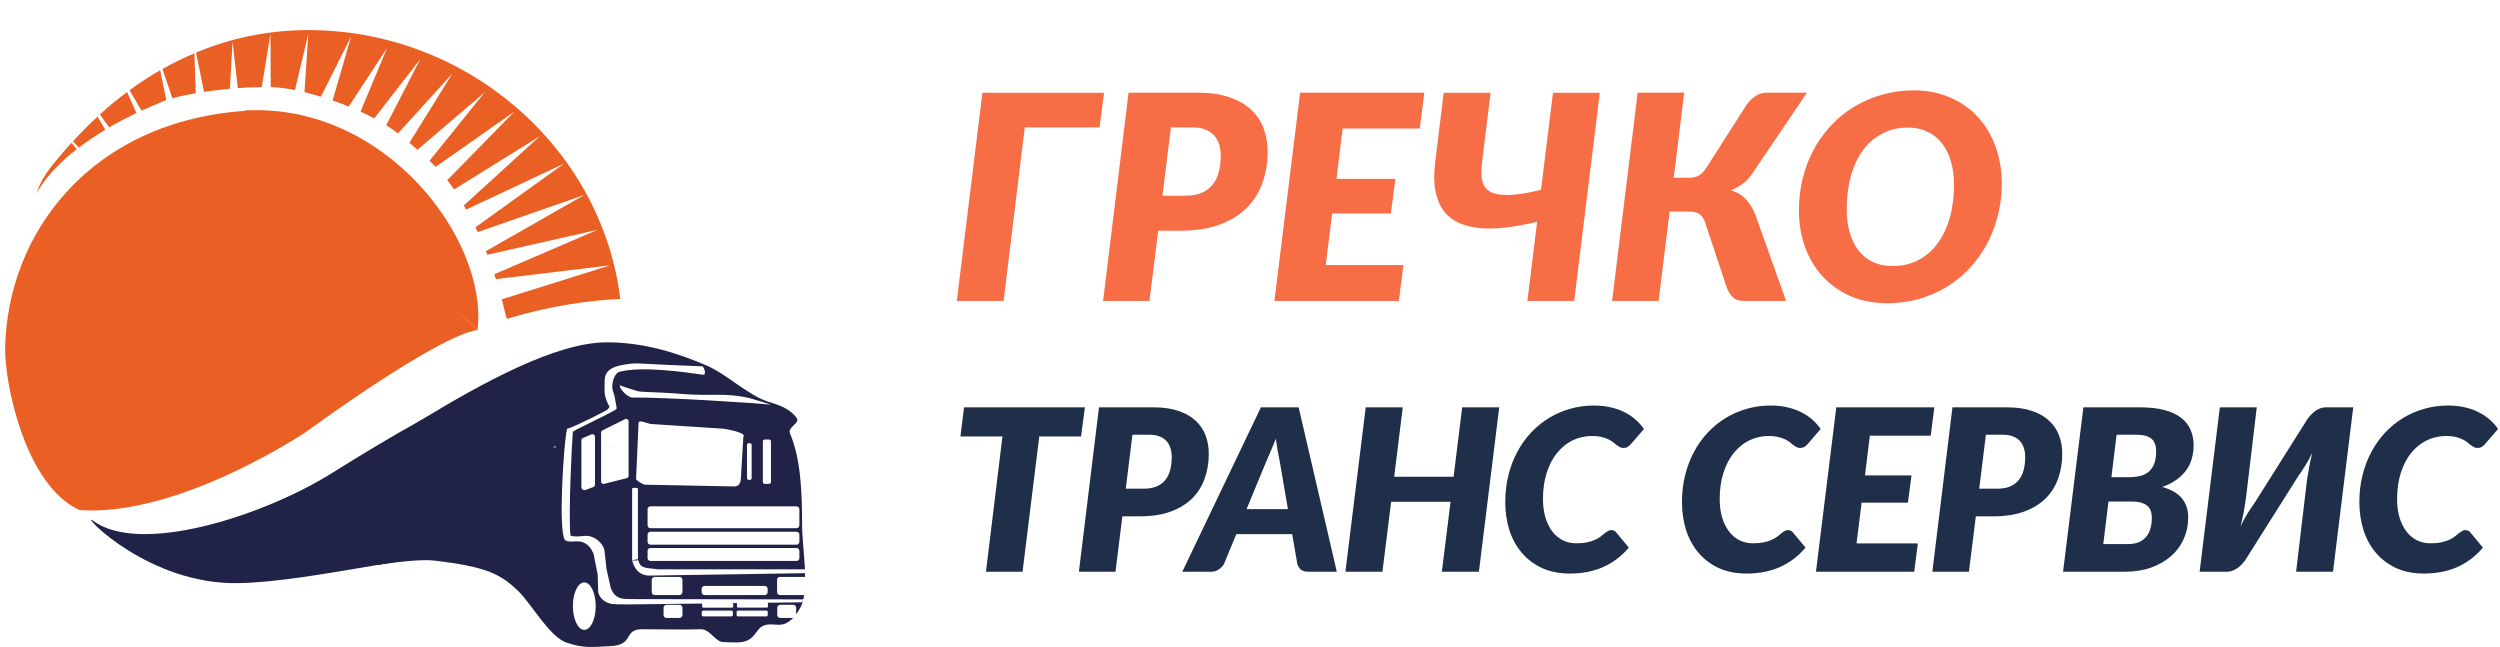 <svg width="1337" height="346" viewBox="0 0 1337 346" fill="none" xmlns="http://www.w3.org/2000/svg">
<path d="M588.063 68.129H548.045L536.721 160.93H511.701L525.397 49.631H590.435L588.063 68.129ZM633.703 104.669C637.273 104.669 640.257 104.159 642.655 103.14C645.103 102.07 647.067 100.592 648.547 98.706C650.077 96.769 651.174 94.476 651.837 91.826C652.5 89.177 652.831 86.272 652.831 83.112C652.831 80.921 652.525 78.908 651.913 77.073C651.352 75.239 650.459 73.659 649.235 72.334C648.011 71.009 646.455 69.99 644.568 69.276C642.731 68.512 640.538 68.129 637.987 68.129H626.204L621.69 104.669H633.703ZM640.436 49.554C647.067 49.554 652.729 50.37 657.422 52C662.166 53.58 666.043 55.797 669.053 58.651C672.113 61.454 674.358 64.792 675.786 68.665C677.214 72.487 677.928 76.615 677.928 81.048C677.928 87.113 676.984 92.744 675.097 97.942C673.261 103.089 670.43 107.548 666.604 111.319C662.778 115.091 657.932 118.046 652.066 120.186C646.2 122.327 639.262 123.397 631.254 123.397H619.394L614.727 160.93H589.936L603.556 49.554H640.436ZM718.042 68.741L714.752 95.649H746.276L743.828 114.148H712.457L709.014 141.743H750.561L748.113 160.93H681.545L695.317 49.554H761.732L759.284 68.741H718.042ZM855.567 49.631L841.867 160.93H816.851L822.054 118.581C816.287 120.008 810.826 121.027 805.68 121.639C800.576 122.25 795.882 122.377 791.598 122.021C787.313 121.613 783.513 120.671 780.197 119.193C776.881 117.664 774.152 115.498 772.01 112.695C769.918 109.841 768.464 106.274 767.648 101.993C766.832 97.662 766.807 92.514 767.572 86.552L772.086 49.631H797.183L792.592 86.628C792.133 90.348 792.133 93.559 792.592 96.26C793.102 98.91 794.454 100.923 796.648 102.299C798.841 103.675 802.131 104.337 806.517 104.287C810.907 104.236 816.77 103.319 824.116 101.535L830.543 49.631H855.567ZM936.593 93.585C935.167 95.572 933.508 97.228 931.623 98.553C929.787 99.879 927.798 100.949 925.655 101.764C928.812 102.681 931.39 104.159 933.379 106.198C935.425 108.236 937.205 111.09 938.735 114.759L955.19 160.93H932.388C930.141 160.93 928.329 160.344 926.952 159.172C925.631 157.999 924.479 156.267 923.513 153.974L911.802 118.658C910.94 116.467 909.869 115.014 908.588 114.3C907.316 113.536 905.584 113.154 903.385 113.154H892.907L887.011 160.93H862.148L875.84 49.554H900.711L895.122 95.037H903.772C905.503 95.037 907.034 94.681 908.363 93.967C909.74 93.253 911.061 91.954 912.342 90.068L934.144 55.899C935.522 54.064 937.076 52.561 938.816 51.389C940.596 50.166 942.641 49.554 944.937 49.554H966.361L936.593 93.585ZM1070.57 98.095C1070.57 104.108 1069.85 109.867 1068.42 115.371C1067.05 120.874 1065.06 125.996 1062.46 130.735C1059.9 135.475 1056.79 139.781 1053.12 143.654C1049.5 147.527 1045.41 150.84 1040.88 153.591C1036.34 156.293 1031.42 158.407 1026.11 159.936C1020.8 161.414 1015.22 162.153 1009.35 162.153C1002.01 162.153 995.397 160.879 989.533 158.331C983.718 155.732 978.773 152.216 974.689 147.782C970.606 143.298 967.473 138.048 965.282 132.035C963.139 125.97 962.068 119.448 962.068 112.466C962.068 106.453 962.753 100.694 964.13 95.19C965.556 89.635 967.545 84.488 970.098 79.749C972.7 75.009 975.841 70.703 979.514 66.83C983.186 62.957 987.286 59.67 991.829 56.969C996.371 54.217 1001.29 52.102 1006.6 50.624C1011.9 49.096 1017.51 48.331 1023.43 48.331C1030.72 48.331 1037.28 49.631 1043.09 52.23C1048.96 54.778 1053.91 58.294 1057.94 62.779C1062.02 67.263 1065.13 72.538 1067.27 78.602C1069.46 84.667 1070.57 91.164 1070.57 98.095ZM1045.01 98.706C1045.01 94.12 1044.45 89.966 1043.33 86.246C1042.26 82.475 1040.65 79.264 1038.5 76.615C1036.41 73.914 1033.84 71.85 1030.78 70.423C1027.72 68.945 1024.25 68.206 1020.37 68.206C1015.27 68.206 1010.7 69.276 1006.67 71.416C1002.65 73.506 999.198 76.462 996.347 80.284C993.536 84.106 991.37 88.718 989.839 94.12C988.357 99.471 987.624 105.407 987.624 111.931C987.624 116.517 988.156 120.671 989.227 124.391C990.298 128.111 991.853 131.296 993.899 133.946C995.985 136.596 998.562 138.66 1001.62 140.138C1004.68 141.564 1008.18 142.278 1012.11 142.278C1017.21 142.278 1021.77 141.234 1025.8 139.144C1029.88 137.054 1033.32 134.099 1036.13 130.277C1038.99 126.455 1041.18 121.868 1042.72 116.517C1044.25 111.166 1045.01 105.23 1045.01 98.706Z" fill="#F66D46"/>
<path d="M578.152 233.409H555.801L546.861 305.767H527.289L536.109 233.409H513.638L515.571 217.839H580.206L578.152 233.409ZM611.542 261.35C614.361 261.35 616.717 260.948 618.61 260.143C620.543 259.298 622.093 258.132 623.261 256.643C624.469 255.114 625.335 253.304 625.859 251.212C626.382 249.119 626.644 246.826 626.644 244.332C626.644 242.602 626.402 241.013 625.919 239.564C625.476 238.116 624.771 236.869 623.805 235.823C622.838 234.777 621.61 233.972 620.12 233.409C618.67 232.805 616.939 232.503 614.925 232.503H605.622L602.058 261.35H611.542ZM616.858 217.839C622.093 217.839 626.563 218.482 630.268 219.77C634.013 221.017 637.074 222.767 639.45 225.02C641.866 227.233 643.638 229.868 644.766 232.926C645.893 235.943 646.457 239.202 646.457 242.702C646.457 247.49 645.712 251.936 644.222 256.039C642.772 260.103 640.537 263.623 637.517 266.601C634.497 269.578 630.671 271.911 626.04 273.601C621.409 275.291 615.932 276.136 609.609 276.136H600.246L596.561 305.767H576.99L587.742 217.839H616.858ZM688.771 272.273L684.482 247.168C684.16 245.599 683.797 243.748 683.395 241.616C683.032 239.444 682.67 237.11 682.307 234.616C681.341 237.15 680.374 239.504 679.408 241.676C678.482 243.809 677.676 245.68 676.992 247.289L666.662 272.273H688.771ZM714.927 305.767H699.704C698.013 305.767 696.684 305.385 695.718 304.62C694.791 303.816 694.147 302.77 693.785 301.482L691.066 285.671H661.165L654.641 301.482C654.077 302.568 653.171 303.554 651.923 304.439C650.715 305.324 649.325 305.767 647.755 305.767H632.291L674.334 217.839H694.51L714.927 305.767ZM801.79 217.839L790.917 305.767H771.104L775.755 268.351H743.981L739.33 305.767H719.516L730.389 217.839H750.203L745.612 254.953H777.386L781.977 217.839H801.79ZM842.946 290.559C845.161 290.559 847.07 290.398 848.681 290.076C850.332 289.714 851.742 289.272 852.909 288.749C854.077 288.225 855.068 287.662 855.873 287.059C856.679 286.415 857.404 285.832 858.048 285.309C858.692 284.786 859.296 284.363 859.86 284.041C860.424 283.679 861.028 283.498 861.672 283.498C862.317 283.498 862.84 283.619 863.243 283.86C863.686 284.061 864.008 284.303 864.21 284.584L871.096 292.852C867.27 297.399 862.719 300.859 857.444 303.232C852.209 305.566 846.249 306.732 839.564 306.732C834.006 306.732 829.069 305.767 824.76 303.836C820.491 301.864 816.891 299.169 813.951 295.749C811.011 292.329 808.772 288.286 807.242 283.619C805.752 278.912 805.008 273.842 805.008 268.411C805.008 263.382 805.575 258.614 806.702 254.108C807.83 249.602 809.417 245.438 811.47 241.616C813.524 237.794 815.981 234.354 818.84 231.296C821.74 228.239 824.945 225.644 828.449 223.511C831.952 221.379 835.714 219.75 839.741 218.623C843.768 217.456 847.98 216.873 852.37 216.873C855.672 216.873 858.668 217.195 861.366 217.839C864.105 218.442 866.561 219.307 868.736 220.434C870.951 221.52 872.924 222.827 874.656 224.356C876.387 225.885 877.902 227.575 879.19 229.426L872.304 237.392C871.821 237.955 871.257 238.458 870.613 238.9C869.968 239.343 869.123 239.564 868.076 239.564C867.391 239.564 866.763 239.403 866.199 239.081C865.635 238.76 865.055 238.377 864.451 237.935C863.887 237.452 863.243 236.929 862.518 236.366C861.793 235.802 860.923 235.3 859.917 234.857C858.91 234.374 857.702 233.972 856.292 233.65C854.923 233.328 853.296 233.167 851.403 233.167C847.698 233.167 844.235 233.952 841.013 235.521C837.832 237.09 835.053 239.343 832.677 242.28C830.342 245.177 828.505 248.717 827.176 252.901C825.847 257.045 825.187 261.692 825.187 266.842C825.187 270.584 825.63 273.923 826.516 276.86C827.442 279.797 828.69 282.291 830.261 284.343C831.832 286.355 833.7 287.904 835.875 288.99C838.049 290.036 840.409 290.559 842.946 290.559ZM937.454 290.559C939.669 290.559 941.578 290.398 943.189 290.076C944.84 289.714 946.25 289.272 947.418 288.749C948.585 288.225 949.576 287.662 950.382 287.059C951.187 286.415 951.912 285.832 952.556 285.309C953.201 284.786 953.805 284.363 954.368 284.041C954.932 283.679 955.536 283.498 956.181 283.498C956.825 283.498 957.348 283.619 957.751 283.86C958.194 284.061 958.516 284.303 958.718 284.584L965.604 292.852C961.778 297.399 957.228 300.859 951.952 303.232C946.717 305.566 940.757 306.732 934.072 306.732C928.514 306.732 923.577 305.767 919.268 303.836C914.999 301.864 911.399 299.169 908.459 295.749C905.52 292.329 903.28 288.286 901.75 283.619C900.26 278.912 899.519 273.842 899.519 268.411C899.519 263.382 900.083 258.614 901.211 254.108C902.338 249.602 903.925 245.438 905.979 241.616C908.032 237.794 910.489 234.354 913.348 231.296C916.248 228.239 919.453 225.644 922.957 223.511C926.461 221.379 930.222 219.75 934.249 218.623C938.276 217.456 942.488 216.873 946.878 216.873C950.18 216.873 953.176 217.195 955.875 217.839C958.613 218.442 961.069 219.307 963.244 220.434C965.459 221.52 967.432 222.827 969.164 224.356C970.896 225.885 972.41 227.575 973.698 229.426L966.812 237.392C966.329 237.955 965.765 238.458 965.121 238.9C964.476 239.343 963.631 239.564 962.584 239.564C961.899 239.564 961.271 239.403 960.707 239.081C960.143 238.76 959.563 238.377 958.959 237.935C958.396 237.452 957.751 236.929 957.026 236.366C956.301 235.802 955.432 235.3 954.425 234.857C953.418 234.374 952.21 233.972 950.8 233.65C949.431 233.328 947.804 233.167 945.911 233.167C942.207 233.167 938.743 233.952 935.522 235.521C932.34 237.09 929.561 239.343 927.185 242.28C924.85 245.177 923.013 248.717 921.684 252.901C920.355 257.045 919.695 261.692 919.695 266.842C919.695 270.584 920.138 273.923 921.024 276.86C921.95 279.797 923.199 282.291 924.769 284.343C926.34 286.355 928.208 287.904 930.383 288.99C932.558 290.036 934.917 290.559 937.454 290.559ZM999.995 232.986L997.394 254.229H1022.28L1020.35 268.833H995.582L992.868 290.619H1025.66L1023.73 305.767H971.178L982.051 217.839H1034.48L1032.55 232.986H999.995ZM1067.97 261.35C1070.79 261.35 1073.14 260.948 1075.04 260.143C1076.97 259.298 1078.52 258.132 1079.69 256.643C1080.9 255.114 1081.76 253.304 1082.29 251.212C1082.81 249.119 1083.07 246.826 1083.07 244.332C1083.07 242.602 1082.83 241.013 1082.35 239.564C1081.91 238.116 1081.2 236.869 1080.23 235.823C1079.27 234.777 1078.04 233.972 1076.55 233.409C1075.1 232.805 1073.37 232.503 1071.36 232.503H1062.05L1058.49 261.35H1067.97ZM1073.29 217.839C1078.52 217.839 1082.99 218.482 1086.7 219.77C1090.44 221.017 1093.51 222.767 1095.88 225.02C1098.3 227.233 1100.07 229.868 1101.2 232.926C1102.32 235.943 1102.89 239.202 1102.89 242.702C1102.89 247.49 1102.14 251.936 1100.65 256.039C1099.2 260.103 1096.97 263.623 1093.95 266.601C1090.93 269.578 1087.1 271.911 1082.47 273.601C1077.84 275.291 1072.36 276.136 1066.04 276.136H1056.67L1052.99 305.767H1033.42L1044.17 217.839H1073.29ZM1137.75 290.981C1140.17 290.981 1142.21 290.639 1143.86 289.956C1145.51 289.231 1146.84 288.246 1147.85 286.998C1148.89 285.711 1149.63 284.222 1150.08 282.533C1150.56 280.843 1150.8 278.992 1150.8 276.981C1150.8 275.653 1150.63 274.446 1150.26 273.36C1149.94 272.273 1149.35 271.368 1148.51 270.644C1147.7 269.879 1146.61 269.296 1145.25 268.894C1143.92 268.451 1142.27 268.23 1140.29 268.23H1127.61L1124.83 290.981H1137.75ZM1131.96 232.503L1129.18 255.195H1138.6C1140.82 255.195 1142.81 254.973 1144.58 254.531C1146.36 254.088 1147.86 253.344 1149.11 252.298C1150.4 251.212 1151.39 249.783 1152.08 248.013C1152.76 246.243 1153.1 244.05 1153.1 241.435C1153.1 238.176 1152.24 235.883 1150.5 234.555C1148.81 233.187 1146.17 232.503 1142.59 232.503H1131.96ZM1144.4 217.839C1149.51 217.839 1153.89 218.321 1157.51 219.287C1161.18 220.253 1164.16 221.641 1166.45 223.451C1168.79 225.221 1170.48 227.374 1171.53 229.908C1172.61 232.403 1173.15 235.179 1173.15 238.237C1173.15 240.65 1172.83 242.984 1172.19 245.237C1171.58 247.45 1170.6 249.502 1169.23 251.393C1167.9 253.284 1166.17 254.993 1164.04 256.522C1161.94 258.051 1159.38 259.359 1156.36 260.445C1161.11 261.732 1164.62 263.744 1166.87 266.48C1169.13 269.175 1170.25 272.595 1170.25 276.739C1170.25 280.803 1169.47 284.605 1167.9 288.145C1166.37 291.645 1164.13 294.703 1161.19 297.318C1158.25 299.933 1154.67 302.005 1150.44 303.534C1146.25 305.023 1141.5 305.767 1136.18 305.767H1103.32L1114.2 217.839H1144.4ZM1258.51 217.839L1247.69 305.767H1227.95L1233.74 257.065C1234.07 254.853 1234.45 252.519 1234.89 250.065C1235.33 247.57 1235.92 244.935 1236.64 242.159C1235.44 244.613 1234.16 246.907 1232.83 249.039C1231.55 251.131 1230.32 252.982 1229.15 254.591L1200.58 299.853C1200.05 300.537 1199.45 301.241 1198.77 301.965C1198.08 302.649 1197.34 303.272 1196.53 303.836C1195.73 304.399 1194.86 304.862 1193.93 305.224C1193.05 305.586 1192.14 305.767 1191.22 305.767H1176.36L1187.17 217.839H1206.92L1201.13 266.48C1200.8 268.733 1200.42 271.127 1199.97 273.661C1199.53 276.156 1198.95 278.791 1198.23 281.567C1199.39 279.073 1200.64 276.759 1201.97 274.627C1203.3 272.454 1204.55 270.584 1205.72 269.014L1234.28 223.692C1234.81 223.009 1235.41 222.325 1236.1 221.641C1236.78 220.916 1237.53 220.273 1238.34 219.709C1239.14 219.146 1239.99 218.704 1240.87 218.382C1241.8 218.02 1242.73 217.839 1243.65 217.839H1258.51ZM1299.73 290.559C1301.94 290.559 1303.86 290.398 1305.47 290.076C1307.12 289.714 1308.53 289.272 1309.7 288.749C1310.86 288.225 1311.85 287.662 1312.65 287.059C1313.46 286.415 1314.18 285.832 1314.83 285.309C1315.47 284.786 1316.08 284.363 1316.64 284.041C1317.2 283.679 1317.81 283.498 1318.45 283.498C1319.1 283.498 1319.62 283.619 1320.02 283.86C1320.46 284.061 1320.79 284.303 1320.99 284.584L1327.87 292.852C1324.05 297.399 1319.5 300.859 1314.22 303.232C1308.99 305.566 1303.03 306.732 1296.34 306.732C1290.78 306.732 1285.86 305.767 1281.55 303.836C1277.28 301.864 1273.67 299.169 1270.73 295.749C1267.79 292.329 1265.56 288.286 1264.03 283.619C1262.54 278.912 1261.79 273.842 1261.79 268.411C1261.79 263.382 1262.35 258.614 1263.48 254.108C1264.61 249.602 1266.2 245.438 1268.26 241.616C1270.31 237.794 1272.77 234.354 1275.63 231.296C1278.53 228.239 1281.72 225.644 1285.23 223.511C1288.73 221.379 1292.5 219.75 1296.53 218.623C1300.55 217.456 1304.76 216.873 1309.15 216.873C1312.45 216.873 1315.46 217.195 1318.15 217.839C1320.89 218.442 1323.35 219.307 1325.52 220.434C1327.74 221.52 1329.71 222.827 1331.44 224.356C1333.17 225.885 1334.68 227.575 1335.97 229.426L1329.08 237.392C1328.6 237.955 1328.04 238.458 1327.39 238.9C1326.75 239.343 1325.9 239.564 1324.85 239.564C1324.17 239.564 1323.55 239.403 1322.99 239.081C1322.42 238.76 1321.83 238.377 1321.23 237.935C1320.67 237.452 1320.02 236.929 1319.3 236.366C1318.57 235.802 1317.71 235.3 1316.7 234.857C1315.7 234.374 1314.49 233.972 1313.08 233.65C1311.71 233.328 1310.07 233.167 1308.18 233.167C1304.48 233.167 1301.01 233.952 1297.79 235.521C1294.61 237.09 1291.83 239.343 1289.46 242.28C1287.12 245.177 1285.29 248.717 1283.96 252.901C1282.63 257.045 1281.97 261.692 1281.97 266.842C1281.97 270.584 1282.41 273.923 1283.29 276.86C1284.22 279.797 1285.47 282.291 1287.04 284.343C1288.61 286.355 1290.49 287.904 1292.66 288.99C1294.84 290.036 1297.19 290.559 1299.73 290.559Z" fill="#1F2E49"/>
<path d="M88.929 53.553C88.319 53.775 87.708 53.996 87.154 54.218C83.103 55.881 79.275 57.543 75.668 59.206L69.287 48.233C74.558 44.354 79.996 40.807 85.655 37.537L88.929 53.553Z" fill="#EA5F23"/>
<path d="M104.685 49.844C99.969 50.675 95.752 51.562 92.201 52.559L86.874 36.931C92.367 33.773 98.082 31.002 103.964 28.508L104.685 49.844Z" fill="#EA5F23"/>
<path d="M434.944 217.781C435.004 217.72 435.066 217.599 435.066 217.539C435.066 217.72 435.004 217.781 434.944 217.781Z" fill="#E6E7ED"/>
<path d="M397.215 233.168C396.992 234.055 396.771 234.941 396.493 235.828C396.715 234.443 396.937 233.556 397.104 233.279C397.104 233.223 397.159 233.223 397.215 233.168Z" fill="#E6E7ED"/>
<path d="M435.055 217.486C434.999 217.32 434.945 216.766 434.833 215.99C435.166 216.544 435.222 217.043 435.055 217.486Z" fill="#E6E7ED"/>
<path d="M130.987 59.097C205.784 54.83 261.16 128.038 255.389 176.474L130.987 59.097Z" fill="#EA5F23"/>
<path d="M255.388 176.475C233.749 179.523 163.724 230.952 163.724 230.952C163.724 230.952 95.974 276.562 42.485 272.793C13.132 259.271 2.534 204.517 2.756 186.617C3.589 124.659 48.977 63.976 133.151 59.154" fill="#EA5F23"/>
<path d="M303.273 229.233C303.107 229.842 302.94 230.508 302.773 231.117C292.564 266.973 260.159 292.576 220.431 299.06C215.548 299.891 210.832 300.667 206.227 301.443C205.949 301.499 205.672 301.554 205.394 301.554C204.95 301.609 204.617 301.664 204.395 301.72C172.545 307.096 147.354 311.585 126.935 311.862C79.827 312.526 44.371 275.784 49.198 278.056C74.167 297.619 141.085 275.784 177.429 253.063C193.298 243.143 209.112 233.556 224.315 225.187C224.37 225.132 224.426 225.076 224.481 225.076C255.054 208.174 283.242 195.871 305.27 194.264C306.935 206.677 306.103 218.426 303.273 229.233Z" fill="#202347"/>
<path d="M417.02 308.534H430.281C430.392 308.534 430.448 308.534 430.559 308.534C430.559 307.869 430.559 307.204 430.503 306.539L347.994 307.814C343.722 308.035 339.782 306.151 338.062 299.667H338.229C338.118 299.556 338.062 299.446 338.062 299.279V261.539C338.062 261.206 338.34 260.929 338.673 260.929H340.559C340.892 260.929 341.169 261.206 341.169 261.539V299.058C342.39 304.045 344.61 303.546 350.602 304.323C350.991 304.377 351.379 304.433 351.657 304.488H430.503C430.115 296.453 428.95 287.752 428.95 279.827C428.95 262.647 428.173 245.079 422.458 231.724C421.07 228.454 428.062 226.293 426.065 223.522C422.68 218.867 417.464 216.816 411.139 214.932C400.374 211.662 388.777 200.135 377.902 195.48C361.644 188.497 343.888 183.066 324.579 183.066C297.557 183.066 258.716 204.292 224.536 225.073C224.481 225.129 224.425 225.184 224.37 225.184C186.805 248.183 175.319 306.594 204.45 301.773C204.727 301.718 205.06 301.662 205.449 301.607C205.726 301.551 205.948 301.496 206.281 301.496C211.774 300.665 225.313 298.947 232.693 299.833C259.715 303.103 267.316 306.705 276.971 315.905C284.406 323.054 293.894 340.899 303.494 343.891C312.483 346.717 316.2 346.053 326.466 345.554C339.45 344.944 333.068 336.521 343.5 336.521C356.706 336.521 364.252 336.853 374.85 336.521C379.677 336.41 382.508 343.281 386.835 343.392C392.606 343.558 396.324 344.001 399.708 342.506C403.87 340.621 404.757 336.521 407.476 335.024C411.915 332.53 416.021 335.412 420.35 333.306C421.57 332.696 422.846 331.809 424.122 330.48H417.242C416.409 330.48 415.689 329.815 415.689 328.928V324.993C415.689 324.162 416.355 323.442 417.242 323.442H424.233C425.066 323.442 425.787 324.106 425.787 324.993V328.485C426.509 327.542 427.174 326.49 427.84 325.27C428.562 323.995 429.117 322.611 429.449 321.114L428.839 322.112L410.639 322.333C410.639 322.389 410.695 322.5 410.695 322.555V324.329C410.695 324.716 410.417 324.938 410.084 324.938H394.715C394.326 324.938 394.104 324.661 394.104 324.329V322.555C394.104 322.555 394.104 322.555 394.104 322.5H392.107C392.107 322.555 392.107 322.611 392.107 322.665V324.218C392.107 324.661 391.774 324.993 391.329 324.993H376.237C375.794 324.993 375.46 324.661 375.46 324.218V322.776L338.561 323.22H337.174C334.067 323.275 328.352 323.22 327.076 322.998C321.916 321.89 320.084 318.454 319.863 316.016V315.35L319.64 307.204L317.366 295.843C317.088 295.455 316.811 295.012 316.533 294.402C315.423 291.908 312.371 289.415 308.876 289.525C306.435 289.581 303.716 289.803 302.551 289.137C302.44 289.082 302.384 289.027 302.273 288.916C302.218 288.86 302.162 288.805 302.106 288.749C298.555 283.707 301.33 240.702 302.884 231.169C303.05 230.56 303.272 229.895 303.383 229.286C303.66 228.952 304.104 228.898 304.548 228.952C309.764 226.958 323.691 219.919 324.745 219.144C325.3 218.7 326.022 217.703 325.911 217.204C325.023 216.207 323.469 212.438 323.358 209.889C323.247 208.282 323.358 207.118 323.358 205.012C323.358 202.685 323.358 200.689 324.912 198.861C327.076 196.256 330.96 195.535 334.234 194.926C338.506 194.15 342.002 194.372 342.779 194.427C349.715 194.871 360.979 195.314 375.794 195.923C377.292 197.808 377.403 200.634 376.071 200.412C366.194 199.027 343.167 195.646 331.238 198.861C328.352 199.637 326.41 206.232 328.019 209.723C328.63 211.053 329.295 215.32 329.628 217.37C329.739 217.925 329.74 218.313 329.794 218.424C329.794 218.479 329.74 218.534 329.684 218.589C329.628 218.7 329.517 218.811 329.406 218.922C327.409 220.585 308.432 229.396 306.99 230.505C306.767 230.671 306.546 230.726 306.379 230.726C305.713 238.817 303.993 274.507 305.048 286.089C305.048 286.2 305.048 286.256 305.048 286.367C305.103 286.367 305.158 286.422 305.214 286.422C306.934 287.309 311.317 286.699 312.705 286.588C318.808 286.2 322.914 291.632 323.247 294.292L324.357 304.267L326.632 314.464V314.519C326.798 314.797 326.965 315.129 327.132 315.517C328.075 318.066 330.738 320.227 334.178 320.283C335.288 320.283 336.231 320.338 337.119 320.394L429.56 320.56C429.782 319.839 429.949 319.008 430.06 318.233H417.131C416.299 318.233 415.577 317.567 415.577 316.68V310.085C415.522 309.254 416.188 308.534 417.02 308.534ZM393.937 327.321C393.937 326.878 394.271 326.545 394.715 326.545H409.807C410.25 326.545 410.584 326.878 410.584 327.321V328.872C410.584 329.316 410.25 329.648 409.807 329.648H394.715C394.271 329.648 393.937 329.316 393.937 328.872V327.321ZM375.35 327.321C375.35 326.878 375.682 326.545 376.126 326.545H391.163C391.607 326.545 391.94 326.878 391.94 327.321V328.872C391.94 329.316 391.607 329.648 391.163 329.648H376.071C375.627 329.648 375.294 329.316 375.294 328.872V327.321H375.35ZM354.874 324.993C354.874 324.162 355.54 323.442 356.428 323.442H363.42C364.252 323.442 364.974 324.106 364.974 324.993V328.928C364.974 329.759 364.307 330.48 363.42 330.48H356.428C355.596 330.48 354.874 329.815 354.874 328.928V324.993ZM312.483 311.471C315.868 311.471 318.586 317.179 318.586 324.162C318.586 331.2 315.868 336.853 312.483 336.853C309.098 336.853 306.379 331.145 306.379 324.162C306.324 317.179 309.098 311.471 312.483 311.471ZM318.198 259.156C318.198 259.766 317.81 260.265 317.31 260.486L313.093 262.038C312.039 262.426 310.929 261.649 310.929 260.541V235.492C310.929 234.938 311.262 234.384 311.817 234.217L316.256 232.334C317.199 231.946 318.198 232.61 318.198 233.608V259.156ZM340.171 256.219L341.503 226.238C341.503 224.021 346.441 226.791 348.661 226.791L386.946 229.286C387.778 229.396 399.597 231.336 397.544 233.608L396.213 255.776C396.213 257.992 395.214 260.154 392.994 260.154L344.776 259.211C344.11 259.267 340.171 256.883 340.171 256.219ZM427.507 298.448C427.507 299.279 426.841 299.999 425.954 299.999H347.883C347.051 299.999 346.33 299.335 346.33 298.448V294.624C346.33 293.793 346.996 293.072 347.883 293.072H425.954C426.786 293.072 427.507 293.737 427.507 294.624V298.448ZM427.507 289.747C427.507 290.578 426.841 291.298 425.954 291.298H347.883C347.051 291.298 346.33 290.634 346.33 289.747V285.923C346.33 285.092 346.996 284.371 347.883 284.371H425.954C426.786 284.371 427.507 285.037 427.507 285.923V289.747ZM425.954 270.794C426.786 270.794 427.507 271.459 427.507 272.346V280.935C427.507 281.767 426.841 282.488 425.954 282.488H347.883C347.051 282.488 346.33 281.822 346.33 280.935V272.346C346.33 271.514 346.996 270.794 347.883 270.794H425.954ZM399.486 255.664V237.986C399.486 237.432 399.93 236.988 400.485 236.988H400.985C401.539 236.988 401.983 237.432 401.983 237.986V255.664C401.983 256.219 401.539 256.662 400.985 256.662H400.485C399.93 256.662 399.486 256.219 399.486 255.664ZM407.976 257.77V236.046C407.976 235.492 408.42 235.049 408.975 235.049H411.305C411.86 235.049 412.303 235.492 412.303 236.046V257.77C412.303 258.325 411.86 258.768 411.305 258.768H408.975C408.42 258.768 407.976 258.325 407.976 257.77ZM336.176 254.39C336.176 255 335.788 255.553 335.177 255.72L323.026 258.768C322.193 258.99 321.472 258.325 321.472 257.438V231.447C321.472 230.892 321.749 230.449 322.193 230.172L334.344 224.132C335.177 223.688 336.176 224.409 336.176 225.406V254.39ZM331.57 206.065C331.57 206.065 331.626 206.065 331.57 206.065H331.626C332.957 206.785 340.115 208.892 340.115 208.892C342.667 210 348.438 209.335 365.085 210.72C381.064 211.994 387.557 209.833 400.707 212.881C402.593 213.325 412.359 216.373 412.359 216.428C404.591 215.541 354.874 212.383 338.229 212.604C335.51 212.66 330.683 207.228 331.57 206.065ZM364.918 316.68C364.918 317.512 364.252 318.233 363.364 318.233H350.103C349.27 318.233 348.549 317.567 348.549 316.68V310.085C348.549 309.254 349.215 308.534 350.103 308.534H363.42C364.252 308.534 364.974 309.199 364.974 310.085V316.68H364.918ZM410.528 316.68C410.528 317.512 409.862 318.233 408.975 318.233H376.792C375.96 318.233 375.239 317.567 375.239 316.68V314.907C375.239 314.076 375.904 313.356 376.792 313.356H408.975C409.807 313.356 410.528 314.02 410.528 314.907V316.68ZM338.173 299.611C338.284 299.722 338.45 299.778 338.617 299.778H340.504C340.837 299.778 341.114 299.501 341.114 299.223V299.002L338.173 299.611ZM338.173 299.611C338.284 299.722 338.45 299.778 338.617 299.778H340.504C340.837 299.778 341.114 299.501 341.114 299.223V299.002L338.173 299.611ZM338.173 299.611C338.284 299.722 338.45 299.778 338.617 299.778H340.504C340.837 299.778 341.114 299.501 341.114 299.223V299.002L338.173 299.611ZM338.173 299.611C338.284 299.722 338.45 299.778 338.617 299.778H340.504C340.837 299.778 341.114 299.501 341.114 299.223V299.002L338.173 299.611ZM338.173 299.611C338.284 299.722 338.45 299.778 338.617 299.778H340.504C340.837 299.778 341.114 299.501 341.114 299.223V299.002L338.173 299.611ZM338.173 299.611C338.284 299.722 338.45 299.778 338.617 299.778H340.504C340.837 299.778 341.114 299.501 341.114 299.223V299.002L338.173 299.611ZM338.173 299.611C338.284 299.722 338.45 299.778 338.617 299.778H340.504C340.837 299.778 341.114 299.501 341.114 299.223V299.002L338.173 299.611ZM338.173 299.611C338.284 299.722 338.45 299.778 338.617 299.778H340.504C340.837 299.778 341.114 299.501 341.114 299.223V299.002L338.173 299.611ZM338.173 299.611C338.284 299.722 338.45 299.778 338.617 299.778H340.504C340.837 299.778 341.114 299.501 341.114 299.223V299.002L338.173 299.611ZM338.173 299.611C338.284 299.722 338.45 299.778 338.617 299.778H340.504C340.837 299.778 341.114 299.501 341.114 299.223V299.002L338.173 299.611ZM338.173 299.611C338.284 299.722 338.45 299.778 338.617 299.778H340.504C340.837 299.778 341.114 299.501 341.114 299.223V299.002L338.173 299.611ZM338.173 299.611C338.284 299.722 338.45 299.778 338.617 299.778H340.504C340.837 299.778 341.114 299.501 341.114 299.223V299.002L338.173 299.611ZM338.173 299.611C338.284 299.722 338.45 299.778 338.617 299.778H340.504C340.837 299.778 341.114 299.501 341.114 299.223V299.002L338.173 299.611ZM338.173 299.611C338.284 299.722 338.45 299.778 338.617 299.778H340.504C340.837 299.778 341.114 299.501 341.114 299.223V299.002L338.173 299.611ZM338.173 299.611C338.284 299.722 338.45 299.778 338.617 299.778H340.504C340.837 299.778 341.114 299.501 341.114 299.223V299.002L338.173 299.611ZM338.173 299.611C338.284 299.722 338.45 299.778 338.617 299.778H340.504C340.837 299.778 341.114 299.501 341.114 299.223V299.002L338.173 299.611ZM338.173 299.611C338.284 299.722 338.45 299.778 338.617 299.778H340.504C340.837 299.778 341.114 299.501 341.114 299.223V299.002L338.173 299.611ZM338.173 299.611C338.284 299.722 338.45 299.778 338.617 299.778H340.504C340.837 299.778 341.114 299.501 341.114 299.223V299.002L338.173 299.611ZM338.173 299.611C338.284 299.722 338.45 299.778 338.617 299.778H340.504C340.837 299.778 341.114 299.501 341.114 299.223V299.002L338.173 299.611ZM338.173 299.611C338.284 299.722 338.45 299.778 338.617 299.778H340.504C340.837 299.778 341.114 299.501 341.114 299.223V299.002L338.173 299.611ZM338.173 299.611C338.284 299.722 338.45 299.778 338.617 299.778H340.504C340.837 299.778 341.114 299.501 341.114 299.223V299.002L338.173 299.611ZM338.173 299.611C338.284 299.722 338.45 299.778 338.617 299.778H340.504C340.837 299.778 341.114 299.501 341.114 299.223V299.002L338.173 299.611ZM338.173 299.611C338.284 299.722 338.45 299.778 338.617 299.778H340.504C340.837 299.778 341.114 299.501 341.114 299.223V299.002L338.173 299.611ZM338.173 299.611C338.284 299.722 338.45 299.778 338.617 299.778H340.504C340.837 299.778 341.114 299.501 341.114 299.223V299.002L338.173 299.611ZM338.173 299.611C338.284 299.722 338.45 299.778 338.617 299.778H340.504C340.837 299.778 341.114 299.501 341.114 299.223V299.002L338.173 299.611ZM338.173 299.611C338.284 299.722 338.45 299.778 338.617 299.778H340.504C340.837 299.778 341.114 299.501 341.114 299.223V299.002L338.173 299.611ZM338.173 299.611C338.284 299.722 338.45 299.778 338.617 299.778H340.504C340.837 299.778 341.114 299.501 341.114 299.223V299.002L338.173 299.611ZM338.173 299.611C338.284 299.722 338.45 299.778 338.617 299.778H340.504C340.837 299.778 341.114 299.501 341.114 299.223V299.002L338.173 299.611ZM338.173 299.611C338.284 299.722 338.45 299.778 338.617 299.778H340.504C340.837 299.778 341.114 299.501 341.114 299.223V299.002L338.173 299.611ZM338.173 299.611C338.284 299.722 338.45 299.778 338.617 299.778H340.504C340.837 299.778 341.114 299.501 341.114 299.223V299.002L338.173 299.611ZM338.173 299.611C338.284 299.722 338.45 299.778 338.617 299.778H340.504C340.837 299.778 341.114 299.501 341.114 299.223V299.002L338.173 299.611ZM338.173 299.611C338.284 299.722 338.45 299.778 338.617 299.778H340.504C340.837 299.778 341.114 299.501 341.114 299.223V299.002L338.173 299.611ZM338.173 299.611C338.284 299.722 338.45 299.778 338.617 299.778H340.504C340.837 299.778 341.114 299.501 341.114 299.223V299.002L338.173 299.611ZM338.173 299.611C338.284 299.722 338.45 299.778 338.617 299.778H340.504C340.837 299.778 341.114 299.501 341.114 299.223V299.002L338.173 299.611ZM338.173 299.611C338.284 299.722 338.45 299.778 338.617 299.778H340.504C340.837 299.778 341.114 299.501 341.114 299.223V299.002L338.173 299.611ZM338.173 299.611C338.284 299.722 338.45 299.778 338.617 299.778H340.504C340.837 299.778 341.114 299.501 341.114 299.223V299.002L338.173 299.611ZM338.173 299.611C338.284 299.722 338.45 299.778 338.617 299.778H340.504C340.837 299.778 341.114 299.501 341.114 299.223V299.002L338.173 299.611ZM338.173 299.611C338.284 299.722 338.45 299.778 338.617 299.778H340.504C340.837 299.778 341.114 299.501 341.114 299.223V299.002L338.173 299.611ZM338.173 299.611C338.284 299.722 338.45 299.778 338.617 299.778H340.504C340.837 299.778 341.114 299.501 341.114 299.223V299.002L338.173 299.611ZM338.173 299.611C338.284 299.722 338.45 299.778 338.617 299.778H340.504C340.837 299.778 341.114 299.501 341.114 299.223V299.002L338.173 299.611ZM338.173 299.611C338.284 299.722 338.45 299.778 338.617 299.778H340.504C340.837 299.778 341.114 299.501 341.114 299.223V299.002L338.173 299.611ZM338.173 299.611C338.284 299.722 338.45 299.778 338.617 299.778H340.504C340.837 299.778 341.114 299.501 341.114 299.223V299.002L338.173 299.611ZM338.173 299.611C338.284 299.722 338.45 299.778 338.617 299.778H340.504C340.837 299.778 341.114 299.501 341.114 299.223V299.002L338.173 299.611ZM338.173 299.611C338.284 299.722 338.45 299.778 338.617 299.778H340.504C340.837 299.778 341.114 299.501 341.114 299.223V299.002L338.173 299.611ZM338.173 299.611C338.284 299.722 338.45 299.778 338.617 299.778H340.504C340.837 299.778 341.114 299.501 341.114 299.223V299.002L338.173 299.611Z" fill="#202347"/>
<path d="M38.213 76.387L41.043 79.767C25.673 91.793 20.513 101.491 19.514 103.764C19.57 103.542 19.681 103.209 19.792 102.877C21.956 95.451 27.171 89.244 32.11 83.37C34.107 80.986 36.16 78.659 38.213 76.387Z" fill="#EA5F23"/>
<path d="M56.301 69.406C50.863 72.676 46.202 75.89 42.207 78.938L39.044 75.558C43.206 70.958 47.645 66.525 52.195 62.368L56.301 69.406Z" fill="#EA5F23"/>
<path d="M72.946 60.424C67.564 63.029 62.736 65.578 58.353 68.127L53.414 61.2C58.075 56.933 62.903 52.943 67.952 49.23L72.946 60.424Z" fill="#EA5F23"/>
<path d="M331.736 159.904C331.736 159.904 304.104 160.403 271.256 170.489C270.812 170.599 270.09 166.665 268.371 160.071L326.299 141.893L265.208 149.263C264.93 148.432 264.653 147.545 264.376 146.659L319.585 122.884L260.658 136.24C260.38 135.631 260.158 134.965 259.881 134.301L312.483 104.264L255.497 124.104C255.109 123.272 254.665 122.386 254.276 121.554L301.607 87.527L249.338 112.078C248.895 111.357 248.506 110.637 248.062 109.861L288.623 72.897L242.791 101.326C242.402 100.717 242.014 100.163 241.626 99.608C240.904 98.5 240.072 97.447 239.184 96.339L275.14 59.652L232.97 89.245C231.916 88.137 230.806 87.084 229.696 85.976L259.271 49.344L223.26 80.101C221.817 78.827 220.374 77.608 218.931 76.388L241.903 39.369L212.828 71.345C210.997 69.904 208.833 68.408 206.558 66.967L224.813 31.555L200.122 63.309C197.791 62.09 195.349 60.871 192.797 59.707L207.057 25.569L186.471 56.992C183.642 55.828 180.757 54.72 177.871 53.777L187.803 19.473L171.601 51.727C168.66 50.84 165.72 50.009 162.835 49.288L164.888 18.199L157.73 48.18C155.122 47.626 152.624 47.238 150.239 46.961C148.629 46.795 146.743 46.628 144.801 46.573L144.634 18.143L139.973 46.573C136.034 46.573 131.65 46.795 127.156 47.127L124.382 22.3L122.939 47.46C118.278 47.903 113.618 48.457 109.123 49.122L104.851 28.119C123.272 20.415 143.359 16.093 164.998 16.093C249.116 16.093 321.749 78.55 331.736 159.904Z" fill="#EA5F23"/>
<path d="M329.519 218.554C329.58 218.493 329.58 218.432 329.641 218.372C329.641 218.493 329.58 218.554 329.519 218.554Z" fill="#E6E7ED"/>
<path d="M331.962 205.843C331.962 205.899 331.795 205.954 331.629 206.009C331.296 205.843 331.351 205.788 331.962 205.843Z" fill="#BCBDC0"/>
<path d="M303.272 229.231C303.105 229.841 302.939 230.506 302.772 231.116C302.939 230.118 303.05 229.508 303.216 229.342C303.216 229.287 303.272 229.287 303.272 229.231Z" fill="#E6E7ED"/>
<path d="M329.63 218.372C329.63 218.261 329.575 217.873 329.464 217.318C329.686 217.706 329.741 218.039 329.63 218.372Z" fill="#E6E7ED"/>
<path d="M326.986 239.151C327.042 239.207 327.153 239.262 327.264 239.262H328.484C328.706 239.262 328.873 239.096 328.873 238.875V238.708L326.986 239.151Z" fill="#E6E7ED"/>
<path d="M396.9 271.853L396.678 272.185C396.734 272.074 396.734 271.963 396.789 271.853H396.9Z" fill="#BABBC0"/>
<path d="M295.91 239.039C295.965 239.095 296.021 239.151 296.132 239.151H297.075C297.242 239.151 297.353 239.039 297.353 238.873V238.763L295.91 239.039Z" fill="#E6E7ED"/>
<path d="M295.91 239.039C295.965 239.095 296.021 239.151 296.132 239.151H297.075C297.242 239.151 297.353 239.039 297.353 238.873V238.763L295.91 239.039Z" fill="#E6E7ED"/>
</svg>
